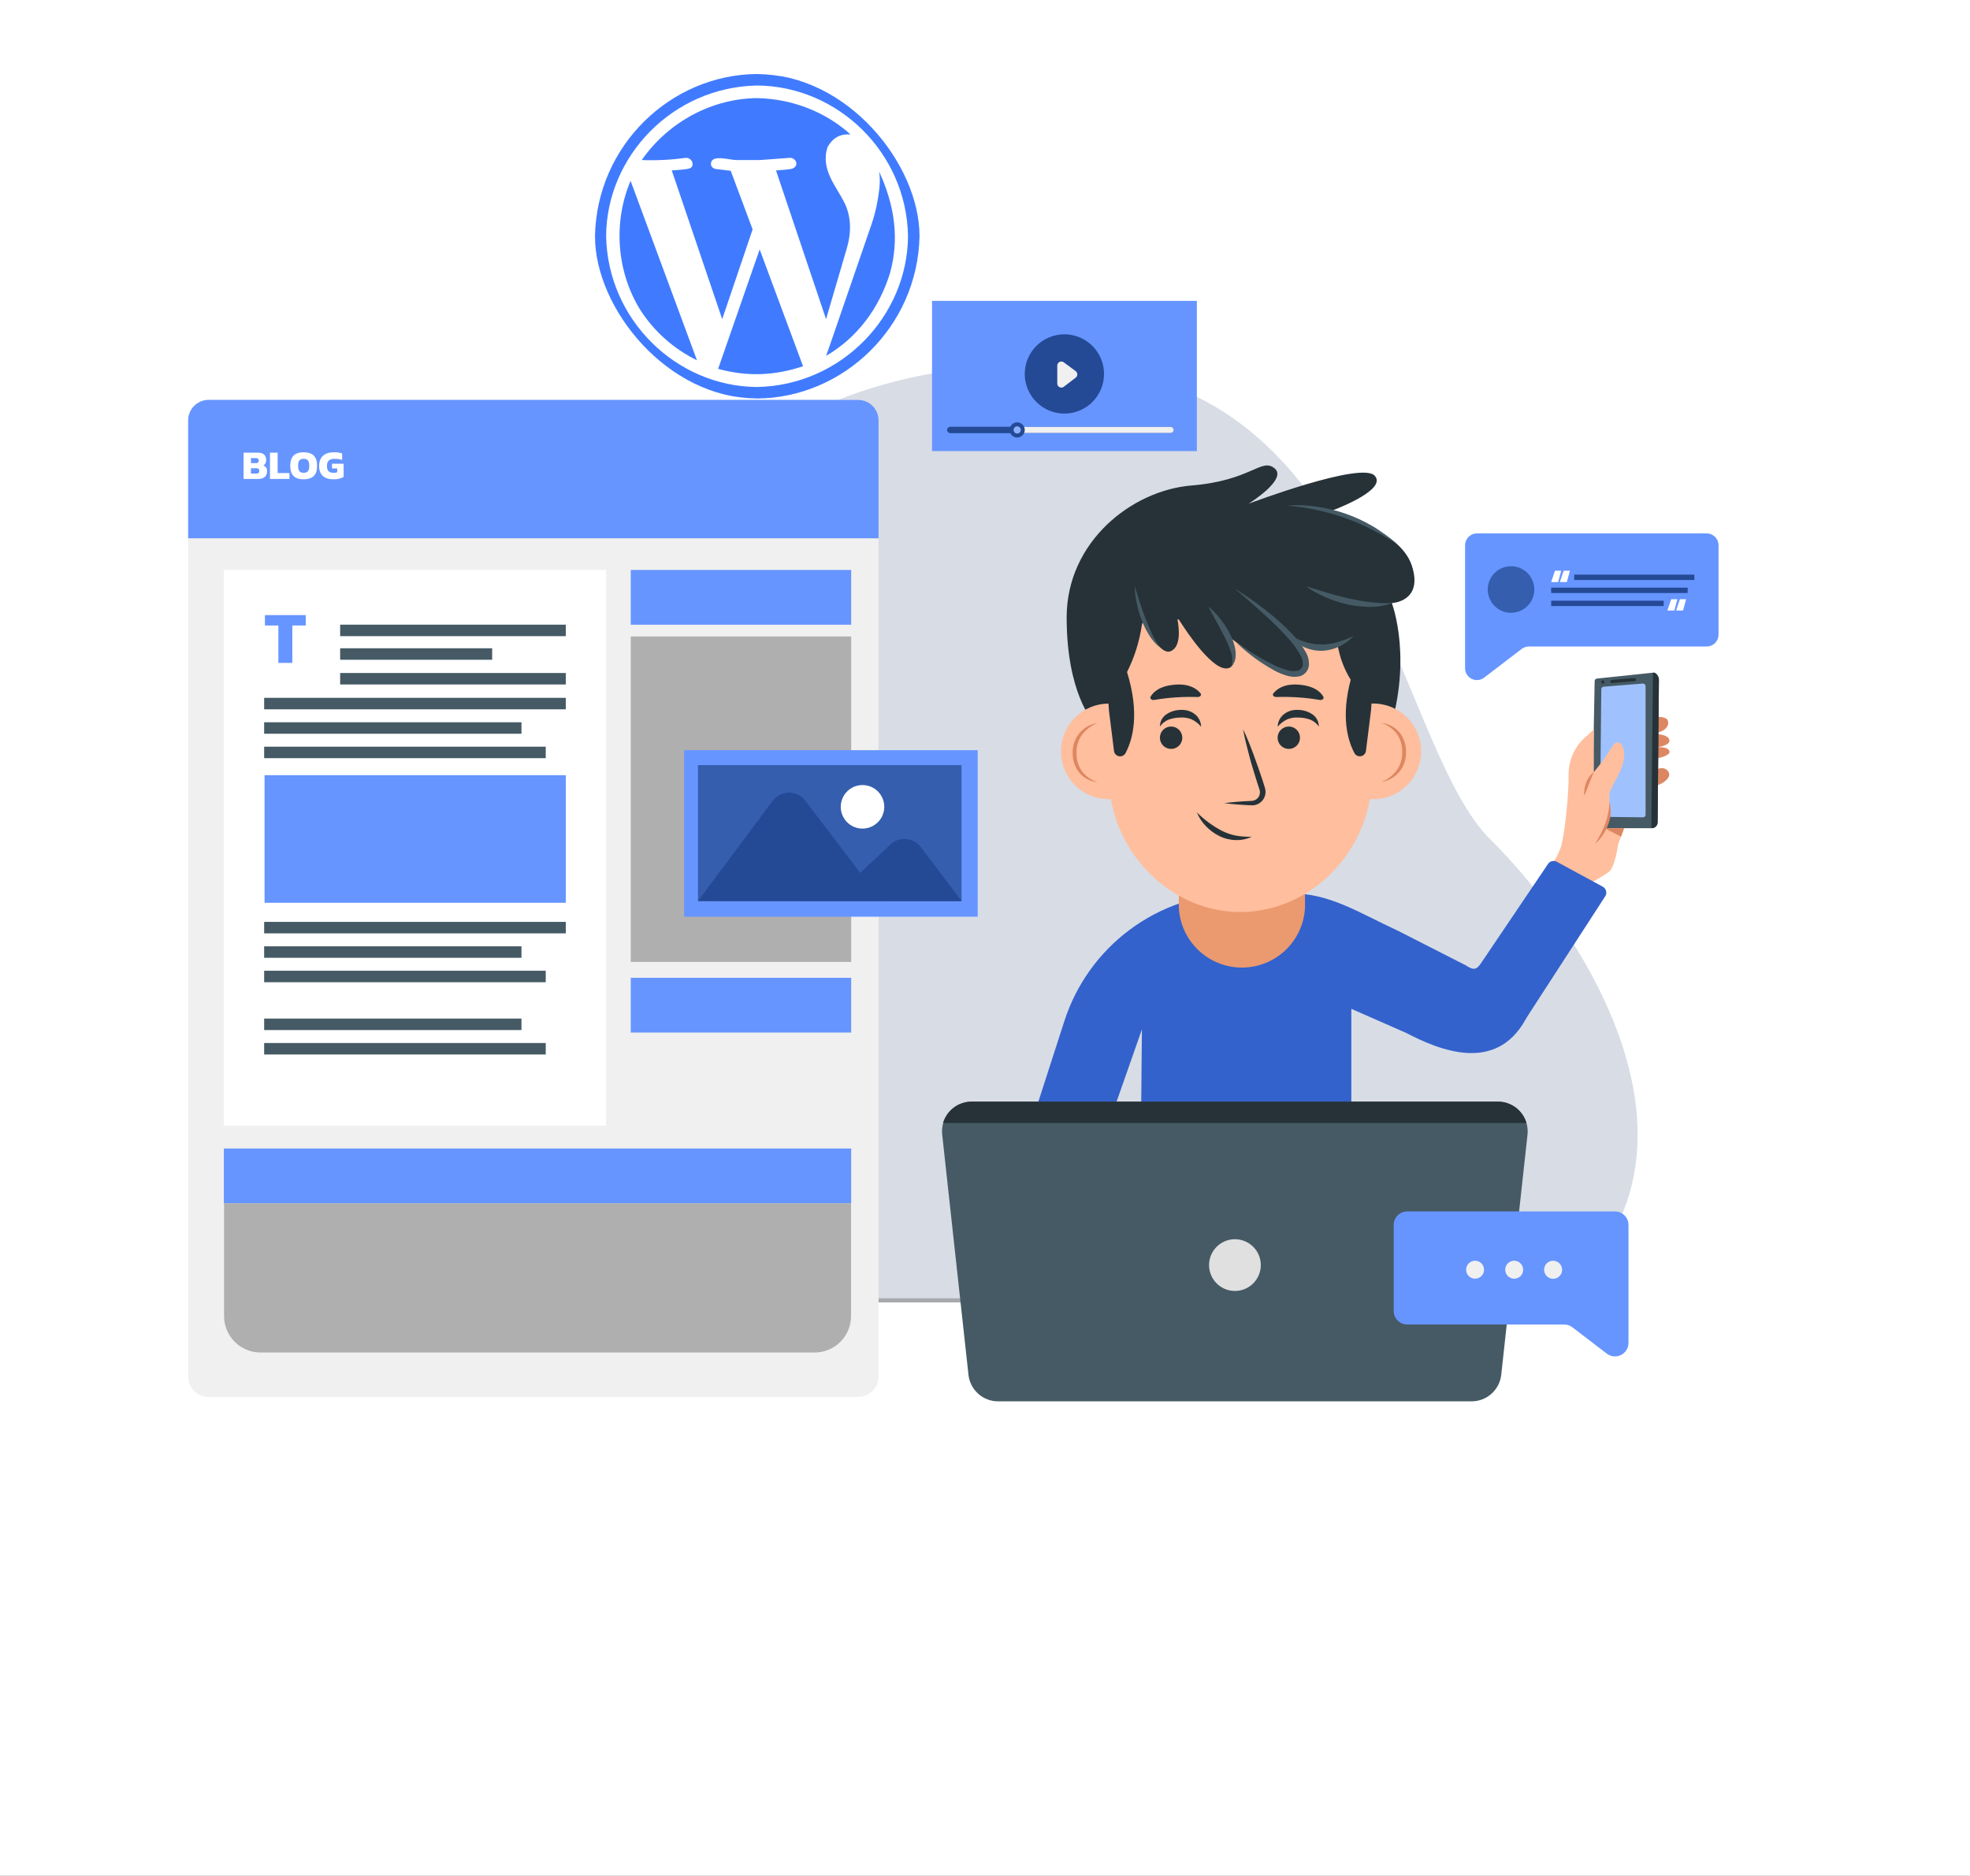 <svg width="692" height="659" viewBox="0 0 692 659" fill="none" xmlns="http://www.w3.org/2000/svg">
<rect x="0" y="0" width="692" height="659" fill="#333333" stroke="none"/>
<g clip-path="url(#clip0_1309_3976)">
<g style="mix-blend-mode:multiply">
<path d="M692 -61H-28V659H692V-61Z" fill="white"/>
</g>
<path d="M99.339 456.838C99.339 456.838 64.635 410.182 76.616 347.975C89.418 281.475 172.362 272.389 213.33 208.294C254.298 144.2 322.856 119.447 394.151 131.125C481.746 145.525 491.999 263.922 523.578 294.983C555.157 326.043 608.84 405.862 546.387 456.896L99.339 456.838Z" fill="#D8DCE5"/>
<path d="M544.414 457.558H100.808C100.525 457.545 100.248 457.468 99.999 457.334C99.75 457.199 99.534 457.01 99.368 456.781L98.893 456.118H547.265L546.286 456.896C545.757 457.325 545.096 457.559 544.414 457.558Z" fill="#A6AAAD"/>
<path d="M301.4 140.484H73.29C69.313 140.484 66.09 143.708 66.09 147.684V483.579C66.09 487.555 69.313 490.779 73.29 490.779H301.4C305.377 490.779 308.6 487.555 308.6 483.579V147.684C308.6 143.708 305.377 140.484 301.4 140.484Z" fill="#F0F0F0"/>
<path d="M212.897 200.23H78.632V395.451H212.897V200.23Z" fill="white"/>
<path d="M301.415 140.484H73.29C71.38 140.484 69.549 141.243 68.199 142.593C66.848 143.943 66.09 145.775 66.09 147.684V189.113H308.615V147.684C308.615 145.775 307.856 143.943 306.506 142.593C305.156 141.243 303.324 140.484 301.415 140.484Z" fill="#6695FF"/>
<path d="M97.782 232.888V219.743H93.062V216.092H107.406V219.743H102.686V232.888H97.782Z" fill="#6695FF"/>
<path d="M198.743 219.454H119.485V223.486H198.743V219.454Z" fill="#455A64"/>
<path d="M172.881 227.749H119.485V231.781H172.881V227.749Z" fill="#455A64"/>
<path d="M198.743 236.432H119.485V240.464H198.743V236.432Z" fill="#455A64"/>
<path d="M198.757 245.158H92.787V249.19H198.757V245.158Z" fill="#455A64"/>
<path d="M183.176 253.741H92.787V257.773H183.176V253.741Z" fill="#455A64"/>
<path d="M191.701 262.323H92.787V266.355H191.701V262.323Z" fill="#455A64"/>
<path d="M198.757 323.869H92.787V327.901H198.757V323.869Z" fill="#455A64"/>
<path d="M183.176 332.451H92.787V336.483H183.176V332.451Z" fill="#455A64"/>
<path d="M191.701 341.033H92.787V345.065H191.701V341.033Z" fill="#455A64"/>
<path d="M183.176 357.838H92.787V361.87H183.176V357.838Z" fill="#455A64"/>
<path d="M191.701 366.421H92.787V370.453H191.701V366.421Z" fill="#455A64"/>
<path d="M198.757 272.331H92.932V317.158H198.757V272.331Z" fill="#6695FF"/>
<path d="M298.995 200.23H221.566V219.469H298.995V200.23Z" fill="#6695FF"/>
<path d="M298.995 343.511H221.566V362.749H298.995V343.511Z" fill="#6695FF"/>
<path d="M298.995 403.486H78.632V422.725H298.995V403.486Z" fill="#6695FF"/>
<path d="M298.995 223.602H221.566V337.923H298.995V223.602Z" fill="#AFAFAF"/>
<path d="M78.632 422.725H298.952V462.339C298.952 465.738 297.602 468.998 295.198 471.401C292.795 473.805 289.535 475.155 286.136 475.155H91.52C88.121 475.155 84.861 473.805 82.457 471.401C80.054 468.998 78.704 465.738 78.704 462.339V422.725H78.632Z" fill="#AFAFAF"/>
<path d="M85.569 168.25V159.034H90.635C91.569 159.034 92.28 159.254 92.767 159.693C93.253 160.131 93.496 160.761 93.496 161.582C93.496 162.059 93.406 162.459 93.225 162.784C93.053 163.108 92.824 163.366 92.538 163.556C92.929 163.709 93.239 163.933 93.468 164.229C93.706 164.515 93.826 164.944 93.826 165.517C93.826 166.385 93.558 167.057 93.024 167.534C92.49 168.011 91.732 168.25 90.749 168.25H85.569ZM88.159 162.712H89.905C90.563 162.712 90.892 162.416 90.892 161.825C90.892 161.529 90.811 161.305 90.649 161.152C90.496 161 90.224 160.923 89.833 160.923H88.159V162.712ZM88.159 166.375H90.019C90.382 166.375 90.649 166.299 90.82 166.146C90.992 165.994 91.078 165.741 91.078 165.388C91.078 165.092 90.992 164.868 90.82 164.715C90.649 164.563 90.363 164.486 89.962 164.486H88.159V166.375ZM94.834 168.25V159.034H97.524V166.189H101.674V168.25H94.834ZM106.676 168.393C105.15 168.393 103.981 168.021 103.17 167.277C102.369 166.533 101.968 165.331 101.968 163.671C101.968 162.526 102.149 161.605 102.512 160.909C102.875 160.203 103.404 159.693 104.1 159.378C104.806 159.053 105.665 158.891 106.676 158.891C107.687 158.891 108.541 159.053 109.238 159.378C109.944 159.693 110.478 160.203 110.84 160.909C111.203 161.605 111.384 162.526 111.384 163.671C111.384 165.331 110.979 166.533 110.168 167.277C109.357 168.021 108.193 168.393 106.676 168.393ZM106.676 166.103C107.363 166.103 107.859 165.913 108.164 165.531C108.479 165.14 108.637 164.52 108.637 163.671C108.637 162.764 108.479 162.125 108.164 161.753C107.859 161.372 107.363 161.181 106.676 161.181C105.989 161.181 105.488 161.372 105.174 161.753C104.868 162.125 104.716 162.764 104.716 163.671C104.716 164.52 104.868 165.14 105.174 165.531C105.488 165.913 105.989 166.103 106.676 166.103ZM117.137 168.393C115.496 168.393 114.246 167.992 113.388 167.191C112.529 166.38 112.1 165.226 112.1 163.728C112.1 162.183 112.543 160.99 113.431 160.151C114.318 159.311 115.615 158.891 117.323 158.891C117.895 158.891 118.411 158.925 118.868 158.991C119.336 159.058 119.775 159.158 120.185 159.292V161.596C119.765 161.434 119.331 161.324 118.883 161.267C118.434 161.209 117.976 161.181 117.509 161.181C116.622 161.181 115.954 161.381 115.506 161.782C115.067 162.183 114.847 162.831 114.847 163.728C114.847 164.568 115.038 165.173 115.42 165.545C115.811 165.917 116.383 166.103 117.137 166.103C117.385 166.103 117.619 166.089 117.838 166.061C118.058 166.022 118.263 165.975 118.453 165.917V164.572H116.622V162.912H120.7V167.549C120.347 167.768 119.875 167.964 119.283 168.136C118.702 168.307 117.986 168.393 117.137 168.393Z" fill="white"/>
<path d="M581.811 270.387V266.514C583.554 266.139 586.837 265.246 586.419 263.907C585.843 262.078 581.854 262.568 581.854 262.568C581.854 262.568 587.082 261.978 586.347 259.803C585.829 258.277 583.28 257.974 581.811 257.917V257.427C585.368 256.808 586.448 254.648 585.829 253.107C585.21 251.566 581.811 251.869 581.811 251.869C581.811 251.869 577.491 269.466 577.491 269.926C577.491 270.387 579.968 276.248 581.811 275.946C583.654 275.643 587.571 273.166 585.987 271.006C584.403 268.846 581.811 270.387 581.811 270.387Z" fill="#DD8762"/>
<path d="M559.189 290.043C559.185 290.161 559.205 290.278 559.247 290.388C559.29 290.498 559.354 290.598 559.436 290.683C559.518 290.767 559.616 290.835 559.724 290.881C559.833 290.927 559.95 290.95 560.067 290.95H580.227C580.766 290.946 581.282 290.732 581.664 290.352C582.046 289.973 582.265 289.458 582.272 288.92L582.719 238.909C582.728 238.422 582.614 237.941 582.388 237.51C582.161 237.08 581.829 236.714 581.423 236.446C581.25 236.328 581.04 236.277 580.832 236.302L560.96 238.39C560.744 238.411 560.542 238.51 560.394 238.67C560.245 238.829 560.16 239.037 560.154 239.254L559.189 290.043Z" fill="#455A64"/>
<path d="M578.038 241.054V286.227C578.038 286.468 577.943 286.699 577.773 286.869C577.603 287.039 577.372 287.134 577.131 287.134L562.947 286.962C562.705 286.958 562.475 286.859 562.305 286.687C562.135 286.514 562.04 286.282 562.04 286.04L562.486 242.149C562.489 241.923 562.573 241.707 562.725 241.539C562.876 241.372 563.083 241.266 563.307 241.242L577.03 240.147C577.158 240.133 577.287 240.146 577.409 240.185C577.531 240.224 577.643 240.289 577.738 240.374C577.833 240.46 577.909 240.565 577.961 240.682C578.013 240.799 578.039 240.926 578.038 241.054Z" fill="#9FC2FF"/>
<path d="M581.423 236.475C581.25 236.358 581.04 236.306 580.833 236.331H580.645L580.069 290.936H580.213C580.752 290.936 581.269 290.725 581.654 290.348C582.039 289.972 582.261 289.459 582.273 288.92L582.719 238.909C582.724 238.427 582.607 237.952 582.381 237.527C582.155 237.102 581.825 236.74 581.423 236.475Z" fill="#263238"/>
<path d="M563.61 239.701C563.586 239.806 563.532 239.902 563.456 239.978C563.38 240.054 563.284 240.108 563.179 240.132C563.074 240.156 562.965 240.151 562.863 240.116C562.761 240.081 562.671 240.019 562.602 239.935C562.534 239.852 562.491 239.751 562.477 239.644C562.464 239.537 562.48 239.429 562.525 239.331C562.57 239.233 562.642 239.149 562.731 239.09C562.821 239.031 562.926 238.998 563.034 238.995C563.203 239.013 563.359 239.098 563.467 239.23C563.575 239.362 563.626 239.531 563.61 239.701Z" fill="#263238"/>
<path d="M566.087 239.96C565.959 239.939 565.842 239.873 565.758 239.774C565.674 239.675 565.628 239.55 565.628 239.42C565.628 239.29 565.674 239.165 565.758 239.066C565.842 238.967 565.959 238.901 566.087 238.88L574.021 238.217C574.098 238.2 574.177 238.2 574.254 238.216C574.33 238.232 574.403 238.264 574.466 238.311C574.529 238.357 574.581 238.417 574.619 238.485C574.657 238.554 574.68 238.63 574.687 238.708C574.693 238.786 574.682 238.864 574.656 238.938C574.629 239.012 574.587 239.079 574.532 239.135C574.477 239.191 574.41 239.234 574.337 239.262C574.264 239.29 574.186 239.302 574.107 239.297L566.173 239.96H566.087Z" fill="#263238"/>
<path d="M563.596 290.951C566.001 286.256 565.223 281.562 565.309 279.2C565.396 276.839 569.86 271.381 570.45 266.312C571.041 261.243 567.974 259.112 566.246 262.395C564.354 265.505 562.221 268.461 559.866 271.237V256.16C559.078 257.043 558.221 257.861 557.303 258.608C555.359 260.222 553.789 262.238 552.7 264.518C551.611 266.798 551.03 269.287 550.996 271.813C551.14 279.171 549.556 293.701 548.274 297.618C547.451 300.03 546.224 302.284 544.646 304.285L557.606 310.664C560.306 309.436 562.877 307.94 565.281 306.2C567.397 304.314 568.391 296.624 568.391 296.624L570.493 290.979L563.596 290.951Z" fill="#FFBE9D"/>
<path d="M570.522 290.95H563.596L569.413 293.931L570.522 290.95Z" fill="#DD8762"/>
<path d="M556.525 279.574C556.344 278.018 556.562 276.443 557.158 274.995C557.686 273.511 558.625 272.207 559.866 271.236C559.275 272.676 558.685 274.001 558.166 275.384C557.648 276.766 557.144 278.134 556.525 279.574Z" fill="#DD8762"/>
<path d="M565.352 281.72C566.038 284.377 565.872 287.183 564.877 289.741C564.412 291.023 563.788 292.242 563.019 293.369C562.258 294.487 561.353 295.499 560.326 296.379C561.017 295.213 561.694 294.089 562.299 292.937C562.899 291.787 563.423 290.599 563.869 289.381C564.306 288.16 564.653 286.908 564.905 285.637C565.171 284.347 565.32 283.036 565.352 281.72Z" fill="#DD8762"/>
<path d="M563.048 311.528L546.877 302.758C546.358 302.471 545.749 302.39 545.173 302.532C544.597 302.673 544.095 303.027 543.767 303.521L520.727 337.649C518.768 340.717 517.847 341.105 514.808 339.089L491.149 327.037C476.749 320.369 467.116 313.803 453.076 313.803H436.228C436.228 313.803 435.479 313.803 434.125 313.803C420.651 314.101 407.605 318.593 396.803 326.653C386.002 334.714 377.982 345.942 373.861 358.774L344.082 451.035H369.772L401.12 361.64L400.271 451.078H474.676V354.411L493.943 362.878C506.068 369.2 525.277 376.803 535.703 358.472C536.164 357.68 536.61 356.873 537.143 356.11L563.84 314.912C564.022 314.641 564.146 314.336 564.204 314.015C564.263 313.694 564.254 313.365 564.18 313.048C564.106 312.73 563.967 312.431 563.772 312.17C563.578 311.908 563.331 311.69 563.048 311.528Z" fill="#3362CC"/>
<path d="M414.08 287.652V318.713C414.332 324.423 416.778 329.816 420.908 333.768C425.038 337.719 430.533 339.925 436.249 339.925C441.965 339.925 447.46 337.719 451.59 333.768C455.72 329.816 458.166 324.423 458.418 318.713V287.652H414.08Z" fill="#EB996E"/>
<path d="M383.955 253.467C383.955 253.467 374.682 243.488 374.682 216.906C374.682 190.323 397.563 172.266 418.573 170.552C439.582 168.838 443.053 160.688 447.733 164.547C452.413 168.406 438.574 176.974 438.574 176.974C438.574 176.974 478.189 161.97 482.898 167.125C487.606 172.28 467.461 179.552 467.461 179.552C467.461 179.552 491.595 185.715 495.886 198.574C500.178 211.434 488.902 211.866 488.902 211.866C488.902 211.866 496.866 232.429 486.886 260.336C476.014 290.72 407.413 294.075 406.117 293.211C404.821 292.347 383.955 253.467 383.955 253.467Z" fill="#263238"/>
<path d="M481.832 247.16H481.76C481.674 248.6 481.616 249.392 481.616 249.392L479.816 263.792C479.763 264.248 479.566 264.676 479.254 265.013C478.941 265.35 478.529 265.578 478.078 265.665C477.627 265.751 477.16 265.692 476.745 265.495C476.33 265.298 475.988 264.974 475.77 264.57C473.336 259.99 471.047 251.725 474.46 238.794C472.514 235.654 471.103 232.214 470.284 228.613L469.794 226.424C460.06 228.944 459.599 226.424 453.133 223.544C453.133 223.544 453.018 223.544 453.061 223.616C455.48 225.776 462.018 232.328 457.381 235.957C452.226 239.96 435.507 226.41 432.239 224.134C432.211 224.112 432.177 224.099 432.141 224.099C432.105 224.098 432.071 224.11 432.042 224.131C432.014 224.153 431.994 224.184 431.985 224.218C431.976 224.253 431.979 224.289 431.994 224.322C432.757 226.366 435.119 233.466 431.692 234.675C426.436 236.533 416.831 222.003 414.095 217.654C414.064 217.608 414.018 217.573 413.965 217.556C413.912 217.539 413.854 217.54 413.802 217.56C413.749 217.581 413.706 217.618 413.678 217.667C413.65 217.715 413.64 217.772 413.648 217.827C414.167 220.707 414.916 227.158 411.301 228.742C407.917 230.182 404.231 223.141 402.445 219.109C402.381 218.974 402.274 218.863 402.141 218.793C402.008 218.724 401.857 218.7 401.709 218.724C401.561 218.748 401.425 218.82 401.321 218.929C401.218 219.037 401.152 219.176 401.135 219.325C400.312 225.165 398.542 230.831 395.893 236.101C400.386 250.602 397.952 259.702 395.36 264.584C395.142 264.988 394.801 265.312 394.385 265.509C393.97 265.706 393.503 265.766 393.052 265.679C392.601 265.592 392.189 265.364 391.876 265.027C391.564 264.69 391.367 264.263 391.314 263.806L389.514 249.406C389.514 249.406 389.514 248.557 389.37 247.174C384.917 247.205 380.658 249.003 377.531 252.174C374.404 255.344 372.664 259.627 372.695 264.08C372.725 268.533 374.524 272.792 377.694 275.919C380.864 279.046 385.147 280.786 389.6 280.755H390.22C393.992 302.456 412.914 320.413 435.695 320.413C458.476 320.413 477.455 302.456 481.184 280.755H481.89C484.137 280.821 486.375 280.435 488.47 279.621C490.566 278.806 492.477 277.579 494.089 276.013C495.702 274.447 496.984 272.573 497.86 270.502C498.735 268.431 499.187 266.206 499.187 263.958C499.187 261.709 498.735 259.484 497.86 257.413C496.984 255.342 495.702 253.468 494.089 251.902C492.477 250.336 490.566 249.109 488.47 248.295C486.375 247.48 484.137 247.094 481.89 247.16H481.832Z" fill="#FFBE9D"/>
<path d="M420.402 285.378C422.988 287.967 425.949 290.152 429.186 291.858C430.765 292.657 432.446 293.234 434.183 293.572C436 293.879 437.842 294.009 439.684 293.96C437.92 294.803 435.978 295.203 434.025 295.127C432.022 295.08 430.054 294.588 428.265 293.687C426.506 292.805 424.913 291.626 423.556 290.202C422.209 288.808 421.139 287.171 420.402 285.378Z" fill="#263238"/>
<path d="M415.304 259.169C415.304 259.947 415.073 260.707 414.641 261.354C414.209 262 413.595 262.504 412.877 262.801C412.159 263.099 411.368 263.177 410.606 263.025C409.843 262.873 409.143 262.499 408.593 261.949C408.043 261.399 407.669 260.699 407.517 259.936C407.365 259.174 407.443 258.383 407.741 257.665C408.038 256.947 408.542 256.333 409.189 255.901C409.835 255.469 410.595 255.238 411.373 255.238C412.415 255.238 413.415 255.652 414.152 256.39C414.89 257.127 415.304 258.127 415.304 259.169Z" fill="#263238"/>
<path d="M407.457 255.238C407.445 254.382 407.65 253.537 408.052 252.782C408.455 252.026 409.043 251.385 409.761 250.918C411.211 249.958 412.903 249.429 414.642 249.392C415.519 249.344 416.398 249.431 417.249 249.651C418.125 249.895 418.947 250.305 419.668 250.861C420.35 251.385 420.905 252.056 421.294 252.823C421.683 253.591 421.895 254.436 421.914 255.296C420.984 254.191 419.824 253.302 418.516 252.689C417.316 252.203 416.021 251.996 414.729 252.085C413.383 252.079 412.045 252.293 410.769 252.718C409.427 253.189 408.268 254.071 407.457 255.238Z" fill="#263238"/>
<path d="M405.441 245.893C410.487 245.044 415.605 244.701 420.719 244.87C421.597 244.87 422.159 244.179 421.741 243.618C420.604 242.178 418.084 240.19 413.101 240.507C407.341 240.882 405.095 243.142 404.188 244.726C403.785 245.374 404.548 246.066 405.441 245.893Z" fill="#263238"/>
<path d="M448.784 259.169C448.784 259.947 449.015 260.707 449.447 261.354C449.879 262 450.493 262.504 451.211 262.801C451.929 263.099 452.72 263.177 453.482 263.025C454.245 262.873 454.945 262.499 455.495 261.949C456.045 261.399 456.419 260.699 456.571 259.936C456.723 259.174 456.645 258.383 456.347 257.665C456.05 256.947 455.546 256.333 454.899 255.901C454.253 255.469 453.493 255.238 452.715 255.238C451.673 255.238 450.673 255.652 449.936 256.39C449.198 257.127 448.784 258.127 448.784 259.169Z" fill="#263238"/>
<path d="M463.256 255.238C463.268 254.382 463.064 253.537 462.661 252.781C462.258 252.026 461.67 251.385 460.952 250.918C459.508 249.958 457.82 249.429 456.085 249.392C455.204 249.344 454.32 249.431 453.464 249.651C452.594 249.899 451.778 250.31 451.06 250.861C450.375 251.384 449.817 252.054 449.425 252.821C449.034 253.589 448.82 254.434 448.799 255.296C449.736 254.192 450.9 253.303 452.212 252.689C453.407 252.204 454.697 251.998 455.984 252.084C457.335 252.079 458.677 252.293 459.959 252.718C461.298 253.186 462.453 254.069 463.256 255.238Z" fill="#263238"/>
<path d="M463.559 245.893C458.518 245.044 453.404 244.702 448.295 244.87C447.402 244.87 446.855 244.179 447.272 243.618C448.396 242.178 450.916 240.19 455.912 240.507C461.672 240.882 463.919 243.142 464.826 244.726C465.244 245.374 464.48 246.066 463.559 245.893Z" fill="#263238"/>
<path d="M436.645 256.188C438.085 259.068 439.237 262.164 440.375 265.203C441.513 268.241 442.564 271.308 443.586 274.39L444.306 276.708C444.623 277.677 444.623 278.721 444.306 279.689C443.993 280.644 443.382 281.474 442.563 282.057C441.745 282.64 440.761 282.946 439.756 282.929C436.501 282.785 433.261 282.569 430.021 282.152C433.261 281.72 436.516 281.504 439.741 281.36C440.209 281.331 440.664 281.194 441.07 280.959C441.475 280.725 441.821 280.399 442.079 280.008C442.338 279.617 442.502 279.172 442.558 278.706C442.615 278.241 442.563 277.769 442.405 277.328L441.642 275.009C440.663 271.928 439.698 268.817 438.863 265.678C438.028 262.539 437.236 259.4 436.645 256.188Z" fill="#263238"/>
<path d="M385.553 253.985C383.374 254.837 381.474 256.278 380.067 258.147C378.757 259.989 378.085 262.209 378.152 264.469C378.072 266.728 378.707 268.956 379.966 270.833C381.36 272.708 383.318 274.086 385.553 274.765C384.322 274.667 383.121 274.326 382.022 273.763C380.922 273.199 379.944 272.424 379.145 271.481C377.557 269.496 376.725 267.01 376.798 264.469C376.718 261.952 377.566 259.493 379.18 257.56C380.794 255.627 383.062 254.355 385.553 253.985Z" fill="#DD8762"/>
<path d="M485.145 274.765C487.324 273.913 489.223 272.472 490.631 270.603C491.939 268.759 492.611 266.541 492.546 264.281C492.626 262.022 491.991 259.794 490.732 257.917C489.338 256.042 487.38 254.664 485.145 253.985C486.374 254.08 487.573 254.416 488.673 254.974C489.772 255.533 490.751 256.302 491.553 257.24C493.141 259.225 493.973 261.711 493.9 264.253C493.98 266.77 493.132 269.228 491.518 271.161C489.904 273.094 487.636 274.366 485.145 274.736V274.765Z" fill="#DD8762"/>
<path d="M434.356 225.79C436.674 227.331 438.964 228.886 441.368 230.283C443.688 231.714 446.093 233.003 448.568 234.142C449.789 234.684 451.05 235.127 452.341 235.467C453.503 235.827 454.739 235.876 455.927 235.611C456.392 235.466 456.806 235.191 457.122 234.819C457.433 234.432 457.623 233.961 457.669 233.466C457.685 232.278 457.365 231.11 456.748 230.096C455.435 227.755 453.828 225.592 451.967 223.659C450.152 221.614 448.165 219.714 446.207 217.813C442.16 214.04 437.984 210.397 433.736 206.797C438.501 209.701 443.04 212.96 447.316 216.546C449.481 218.348 451.544 220.271 453.493 222.306C455.53 224.341 457.284 226.642 458.706 229.146C459.505 230.539 459.88 232.136 459.786 233.739C459.693 234.629 459.337 235.471 458.764 236.158C458.185 236.863 457.399 237.368 456.517 237.598C454.975 237.919 453.374 237.825 451.88 237.325C450.498 236.903 449.158 236.353 447.877 235.683C442.95 233.001 438.403 229.675 434.356 225.79Z" fill="#455A64"/>
<path d="M452.672 222.853C454.399 223.923 456.245 224.789 458.173 225.43C460.029 226.054 461.974 226.375 463.933 226.381C464.412 226.416 464.893 226.416 465.373 226.381C465.857 226.378 466.34 226.325 466.813 226.222L468.253 225.992C468.713 225.848 469.193 225.718 469.693 225.603C470.187 225.503 470.669 225.354 471.133 225.157L472.573 224.667C473.523 224.293 474.43 223.832 475.453 223.486C474.708 224.239 473.915 224.941 473.077 225.589C472.196 226.205 471.261 226.74 470.283 227.187C468.295 228.135 466.121 228.627 463.918 228.627C461.71 228.614 459.536 228.086 457.568 227.086C455.602 226.115 453.917 224.658 452.672 222.853Z" fill="#455A64"/>
<path d="M424.491 213.147C426.06 214.41 427.468 215.861 428.682 217.467C429.932 219.04 431.032 220.728 431.965 222.507C432.917 224.313 433.583 226.257 433.938 228.267C434.11 229.312 434.11 230.377 433.938 231.421C433.759 232.467 433.255 233.429 432.498 234.171C433.04 232.353 432.954 230.405 432.253 228.642C431.632 226.859 430.876 225.126 429.992 223.458C428.307 220.031 426.291 216.733 424.491 213.147Z" fill="#455A64"/>
<path d="M452.097 177.694C453.823 177.504 455.56 177.437 457.295 177.492C459.038 177.593 460.765 177.737 462.493 177.982C469.418 178.975 476.083 181.303 482.121 184.836C483.633 185.686 485.001 186.694 486.441 187.716C487.881 188.739 489.162 189.876 490.473 190.999C487.583 189.131 484.598 187.415 481.53 185.859C475.423 182.78 468.942 180.51 462.249 179.105C458.904 178.384 455.511 177.912 452.097 177.694Z" fill="#455A64"/>
<path d="M488.961 211.865C486.473 212.806 483.829 213.26 481.17 213.204C478.516 213.201 475.869 212.906 473.279 212.326C470.702 211.741 468.186 210.916 465.762 209.864C464.538 209.36 463.386 208.726 462.205 208.136C461.025 207.545 459.959 206.782 458.879 206.033C460.161 206.35 461.399 206.768 462.623 207.156L466.338 208.28C467.577 208.596 468.786 209.028 470.039 209.302C471.292 209.576 472.501 209.95 473.74 210.224C476.236 210.79 478.741 211.227 481.257 211.534C483.811 211.855 486.388 211.965 488.961 211.865Z" fill="#455A64"/>
<path d="M407.442 227.476C405.89 226.214 404.574 224.689 403.554 222.968C402.513 221.271 401.641 219.477 400.948 217.612C400.251 215.736 399.698 213.811 399.292 211.852C399.09 210.887 398.96 209.908 398.802 208.972C398.644 208.036 398.615 207.013 398.586 206.02C399.22 207.892 399.796 209.764 400.386 211.607C400.976 213.45 401.581 215.293 402.301 217.093C403.021 218.893 403.741 220.679 404.548 222.421C405.368 224.184 406.337 225.875 407.442 227.476Z" fill="#455A64"/>
<path d="M516.939 492.305H350.576C348.002 492.303 345.519 491.351 343.604 489.632C341.688 487.913 340.474 485.547 340.194 482.989L330.963 398.605C330.801 397.145 330.949 395.667 331.397 394.269C331.845 392.87 332.583 391.581 333.563 390.487C334.543 389.393 335.742 388.518 337.083 387.92C338.424 387.321 339.877 387.012 341.346 387.013H526.17C527.639 387.012 529.092 387.321 530.433 387.92C531.775 388.518 532.976 389.393 533.957 390.487C534.938 391.581 535.677 392.869 536.127 394.268C536.576 395.666 536.726 397.144 536.566 398.605L527.336 482.989C527.053 485.549 525.835 487.914 523.917 489.633C521.999 491.352 519.515 492.303 516.939 492.305Z" fill="#455A64"/>
<path d="M536.192 394.515C535.552 392.341 534.223 390.434 532.405 389.081C530.587 387.727 528.378 387.002 526.112 387.013H341.346C339.079 387.002 336.871 387.727 335.053 389.081C333.235 390.434 331.906 392.341 331.266 394.515H536.192Z" fill="#263238"/>
<path d="M442.88 444.44C442.88 446.238 442.347 447.995 441.348 449.49C440.348 450.984 438.928 452.149 437.267 452.836C435.606 453.523 433.778 453.702 432.015 453.351C430.252 452.999 428.633 452.132 427.363 450.86C426.093 449.588 425.229 447.967 424.88 446.204C424.531 444.44 424.713 442.613 425.403 440.953C426.093 439.293 427.26 437.875 428.756 436.878C430.252 435.881 432.01 435.351 433.808 435.354C435 435.354 436.181 435.589 437.283 436.045C438.384 436.502 439.385 437.172 440.228 438.016C441.07 438.86 441.738 439.861 442.193 440.964C442.648 442.066 442.882 443.247 442.88 444.44Z" fill="#E0E0E0"/>
<path d="M420.417 105.694H327.393V158.47H420.417V105.694Z" fill="#6695FF"/>
<path d="M379.426 144.15C386.482 141.092 389.723 132.893 386.665 125.837C383.607 118.78 375.408 115.539 368.352 118.597C361.295 121.655 358.054 129.854 361.112 136.91C364.17 143.967 372.369 147.208 379.426 144.15Z" fill="#244A96"/>
<path d="M371.384 128.36V134.84C371.404 135.088 371.488 135.327 371.628 135.533C371.767 135.74 371.958 135.906 372.182 136.016C372.405 136.127 372.654 136.177 372.903 136.163C373.151 136.148 373.392 136.07 373.601 135.934L377.921 132.622C378.079 132.487 378.206 132.319 378.293 132.13C378.38 131.941 378.425 131.736 378.425 131.528C378.425 131.32 378.38 131.114 378.293 130.925C378.206 130.736 378.079 130.569 377.921 130.433L373.601 127.237C373.39 127.1 373.147 127.022 372.896 127.009C372.645 126.996 372.395 127.049 372.17 127.162C371.946 127.276 371.756 127.446 371.618 127.656C371.48 127.866 371.399 128.109 371.384 128.36Z" fill="#F0F0F0"/>
<path d="M411.2 152.12H333.8C333.516 152.116 333.245 152.001 333.046 151.799C332.846 151.597 332.734 151.324 332.734 151.04C332.734 150.9 332.762 150.762 332.815 150.632C332.869 150.503 332.948 150.386 333.046 150.287C333.145 150.188 333.263 150.109 333.392 150.056C333.521 150.002 333.66 149.975 333.8 149.975H411.2C411.34 149.975 411.478 150.002 411.608 150.056C411.737 150.109 411.855 150.188 411.953 150.287C412.052 150.386 412.131 150.503 412.184 150.632C412.238 150.762 412.266 150.9 412.266 151.04C412.266 151.324 412.154 151.597 411.954 151.799C411.755 152.001 411.484 152.116 411.2 152.12Z" fill="#244A96"/>
<path d="M411.2 149.975H357.272V152.12H411.2C411.484 152.116 411.755 152.001 411.955 151.799C412.154 151.597 412.266 151.324 412.266 151.04C412.266 150.9 412.239 150.762 412.185 150.632C412.131 150.503 412.053 150.386 411.954 150.287C411.855 150.188 411.738 150.109 411.608 150.056C411.479 150.002 411.34 149.975 411.2 149.975Z" fill="#F0F0F0"/>
<path d="M357.157 149.975H333.8C333.66 149.975 333.521 150.002 333.392 150.056C333.263 150.109 333.145 150.188 333.046 150.287C332.948 150.386 332.869 150.503 332.815 150.632C332.762 150.762 332.734 150.9 332.734 151.04C332.734 151.324 332.846 151.597 333.046 151.799C333.245 152.001 333.516 152.116 333.8 152.12H357.157V149.975Z" fill="#244A96"/>
<path d="M359.965 151.04C359.965 151.567 359.808 152.082 359.516 152.52C359.223 152.958 358.807 153.3 358.32 153.501C357.833 153.703 357.298 153.756 356.781 153.653C356.264 153.55 355.79 153.296 355.417 152.924C355.044 152.551 354.791 152.076 354.688 151.56C354.585 151.043 354.638 150.507 354.839 150.021C355.041 149.534 355.383 149.118 355.821 148.825C356.259 148.532 356.774 148.376 357.301 148.376C358.007 148.376 358.685 148.657 359.184 149.156C359.684 149.656 359.965 150.333 359.965 151.04Z" fill="#244A96"/>
<path d="M358.569 151.04C358.569 151.29 358.494 151.535 358.355 151.744C358.216 151.952 358.018 152.115 357.786 152.21C357.555 152.306 357.3 152.331 357.054 152.283C356.808 152.234 356.583 152.113 356.405 151.936C356.228 151.758 356.107 151.533 356.059 151.287C356.01 151.041 356.035 150.786 356.131 150.555C356.227 150.323 356.389 150.125 356.597 149.986C356.806 149.847 357.051 149.772 357.301 149.772C357.637 149.772 357.96 149.906 358.197 150.144C358.435 150.381 358.569 150.704 358.569 151.04Z" fill="#8CB0FF"/>
<path d="M489.565 430.327V460.567C489.565 461.825 490.064 463.032 490.952 463.923C491.84 464.813 493.045 465.316 494.303 465.319H549.441C550.48 465.317 551.492 465.656 552.321 466.284L564.417 475.543C565.119 476.081 565.958 476.412 566.839 476.497C567.719 476.583 568.606 476.42 569.399 476.027C570.192 475.634 570.859 475.028 571.325 474.275C571.791 473.523 572.036 472.655 572.034 471.771V430.327C572.034 429.071 571.535 427.866 570.647 426.977C569.758 426.089 568.553 425.59 567.297 425.59H494.303C493.047 425.59 491.841 426.089 490.953 426.977C490.065 427.866 489.565 429.071 489.565 430.327Z" fill="#6695FF"/>
<path d="M518.149 449.22C519.89 449.22 521.302 447.808 521.302 446.067C521.302 444.325 519.89 442.913 518.149 442.913C516.407 442.913 514.995 444.325 514.995 446.067C514.995 447.808 516.407 449.22 518.149 449.22Z" fill="#F0F0F0"/>
<path d="M535.041 446.067C535.041 446.69 534.856 447.3 534.509 447.819C534.163 448.337 533.67 448.742 533.094 448.98C532.518 449.219 531.883 449.281 531.272 449.16C530.66 449.038 530.098 448.738 529.657 448.297C529.216 447.856 528.916 447.294 528.794 446.682C528.672 446.07 528.735 445.436 528.973 444.86C529.212 444.284 529.616 443.791 530.135 443.445C530.654 443.098 531.263 442.913 531.887 442.913C532.722 442.917 533.522 443.25 534.113 443.841C534.703 444.432 535.037 445.231 535.041 446.067Z" fill="#F0F0F0"/>
<path d="M548.734 446.067C548.737 446.694 548.554 447.308 548.208 447.831C547.861 448.354 547.367 448.762 546.789 449.004C546.21 449.246 545.573 449.311 544.957 449.19C544.342 449.069 543.776 448.769 543.331 448.326C542.887 447.884 542.584 447.319 542.46 446.704C542.337 446.09 542.399 445.452 542.638 444.872C542.878 444.292 543.284 443.797 543.805 443.448C544.326 443.099 544.939 442.913 545.566 442.913C546.403 442.917 547.204 443.25 547.797 443.84C548.39 444.43 548.727 445.23 548.734 446.067Z" fill="#F0F0F0"/>
<path d="M603.671 191.519V222.968C603.667 224.071 603.228 225.127 602.448 225.907C601.668 226.687 600.612 227.126 599.509 227.13H537.042C536.132 227.132 535.248 227.43 534.522 227.98L521.332 238.06C520.715 238.533 519.978 238.825 519.203 238.9C518.429 238.976 517.649 238.834 516.952 238.489C516.255 238.144 515.669 237.611 515.259 236.949C514.85 236.288 514.634 235.525 514.636 234.748V191.548C514.64 190.443 515.081 189.384 515.864 188.604C516.647 187.824 517.707 187.386 518.812 187.386H599.452C600 187.38 600.544 187.483 601.053 187.687C601.562 187.892 602.026 188.195 602.417 188.578C602.809 188.962 603.122 189.419 603.337 189.924C603.552 190.428 603.665 190.97 603.671 191.519Z" fill="#6695FF"/>
<path d="M538.957 207.099C538.957 208.715 538.479 210.294 537.582 211.638C536.686 212.981 535.412 214.03 533.921 214.65C532.43 215.271 530.788 215.436 529.203 215.125C527.618 214.814 526.161 214.041 525.015 212.903C523.868 211.765 523.085 210.313 522.763 208.73C522.441 207.147 522.595 205.505 523.205 204.009C523.815 202.514 524.854 201.232 526.192 200.327C527.529 199.421 529.105 198.932 530.72 198.92C531.8 198.911 532.87 199.115 533.87 199.522C534.87 199.929 535.779 200.53 536.545 201.291C537.311 202.052 537.919 202.957 538.333 203.954C538.747 204.951 538.959 206.02 538.957 207.099Z" fill="#355EAF"/>
<path d="M544.875 204.478L546.229 200.504H548.403L547.323 204.478H544.875ZM547.928 204.478L549.281 200.504H551.456L550.39 204.478H547.928Z" fill="white"/>
<path d="M585.699 214.486L587.038 210.512H589.213L588.147 214.486H585.699ZM588.752 214.486L590.106 210.512H592.28L591.2 214.486H588.752Z" fill="white"/>
<path d="M595.175 201.872H552.969V203.758H595.175V201.872Z" fill="#244A96"/>
<path d="M592.827 206.451H544.875V208.338H592.827V206.451Z" fill="#244A96"/>
<path d="M584.403 211.03H544.875V212.917H584.403V211.03Z" fill="#244A96"/>
<path d="M343.434 263.547H240.315V322.054H343.434V263.547Z" fill="#6695FF"/>
<path d="M337.76 268.789H245.168V316.554H337.76V268.789Z" fill="#355EAF"/>
<path d="M245.168 316.554L271.405 281.346C272.075 280.452 272.945 279.726 273.945 279.226C274.945 278.726 276.047 278.466 277.165 278.466C278.283 278.466 279.385 278.726 280.385 279.226C281.384 279.726 282.254 280.452 282.925 281.346L302.178 306.647L312.79 296.667C313.527 295.979 314.399 295.452 315.352 295.122C316.304 294.792 317.316 294.666 318.32 294.751C319.325 294.837 320.3 295.132 321.183 295.618C322.066 296.105 322.837 296.771 323.446 297.575L337.846 316.611L245.168 316.554Z" fill="#244A96"/>
<path d="M310.616 283.434C310.619 284.947 310.172 286.428 309.333 287.687C308.494 288.947 307.3 289.929 305.902 290.51C304.505 291.09 302.966 291.243 301.481 290.948C299.997 290.654 298.633 289.925 297.563 288.855C296.493 287.785 295.764 286.421 295.469 284.936C295.175 283.452 295.328 281.913 295.908 280.515C296.489 279.118 297.471 277.924 298.731 277.084C299.99 276.245 301.471 275.799 302.984 275.802C305.008 275.802 306.949 276.606 308.381 278.037C309.812 279.468 310.616 281.41 310.616 283.434Z" fill="white"/>
<g clip-path="url(#clip1_1309_3976)">
<rect x="209" y="26" width="114" height="114" rx="57" fill="white"/>
<path d="M265.935 140C234.103 139.388 209.223 113.294 209 82.935C209.619 51.127 235.574 26.223 265.935 26C297.745 26.636 322.777 52.533 323 82.935C322.371 114.769 296.335 139.777 265.935 140ZM265.935 30.039C236.379 30.621 213.114 54.712 212.909 82.935C213.483 112.515 237.713 135.755 265.935 135.961C295.515 135.386 318.755 111.156 318.961 82.935C318.403 53.357 294.116 30.244 265.935 30.039ZM252.255 129.577L266.847 87.625L282.09 128.665C271.821 132.103 262.111 132.311 252.255 129.577ZM241.05 55.445C235.708 56.171 230.513 56.43 225.416 56.226C235.094 42.389 250.591 34.605 265.935 34.469C278.485 34.706 290.185 39.45 298.767 47.237C294.787 46.942 292.404 48.688 290.689 51.666C288.197 59.355 293.463 65.047 296.422 70.818C299.219 76.091 298.997 82.087 297.464 87.234L290.168 112.119L272.58 59.874C274.412 59.704 276.257 59.649 277.921 59.353C279.891 58.914 280.323 57.081 278.964 55.966C278.529 55.618 278.052 55.445 277.53 55.445L266.977 56.226H258.965C256.702 56.36 250.315 54.175 249.779 57.139C249.503 58.28 250.355 59.175 251.343 59.353C253.086 59.579 255.082 59.836 256.684 60.005L264.371 80.59L253.688 112.119L235.969 59.874C237.844 59.711 239.744 59.655 241.441 59.353C242.831 59.179 243.439 58.484 243.265 57.269C243.019 56.188 242.055 55.457 241.05 55.445ZM221.507 63.522L244.829 126.581C236.414 122.433 229.761 116.334 225.025 109.057C216.362 95.232 215.45 77.692 221.507 63.522ZM312.642 95.898C308.814 108.401 300.994 118.756 290.168 125.017C290.689 123.627 291.514 121.282 292.644 117.982L306.193 78.635C307.496 74.814 308.408 70.558 308.929 65.867C309.105 63.949 309.111 62.014 308.799 60.265C314.351 72.239 315.926 84.1 312.642 95.898Z" fill="#407BFF"/>
</g>
</g>
<defs>
<clipPath id="clip0_1309_3976">
<rect width="720" height="720" fill="white" transform="translate(-28 -61)"/>
</clipPath>
<clipPath id="clip1_1309_3976">
<rect x="209" y="26" width="114" height="114" rx="57" fill="white"/>
</clipPath>
</defs>
</svg>
